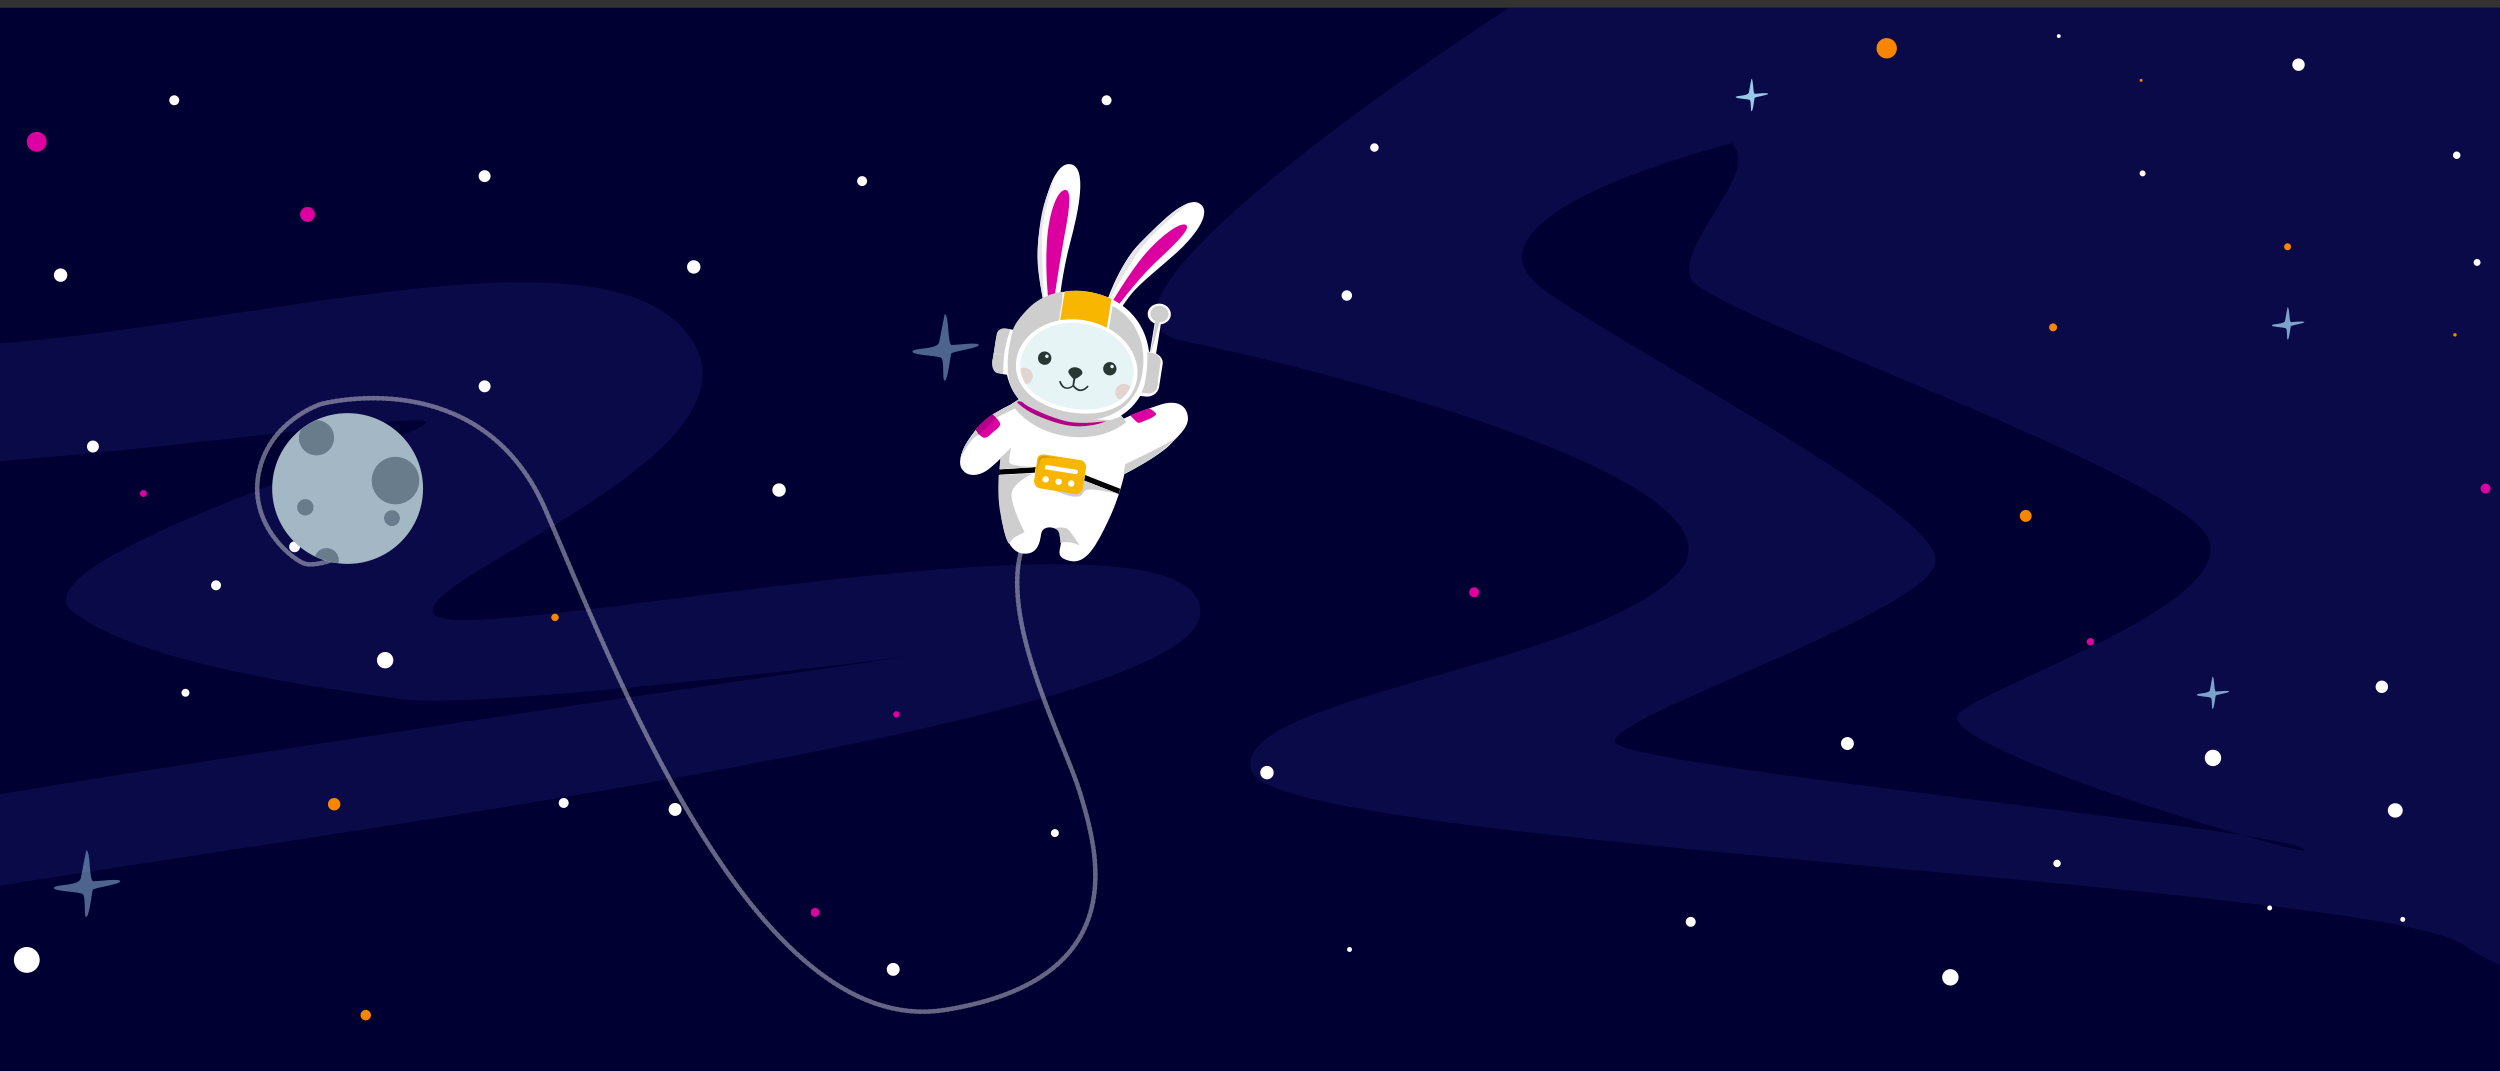 <?xml version="1.0" encoding="UTF-8" standalone="no"?>
<svg
   width="2100"
   height="900"
   viewBox="0 0 2100 900"
   fill="none"
   version="1.1"
   id="svg292"
   sodipodi:docname="space-background2.svg"
   inkscape:version="1.2.2 (b0a8486, 2022-12-01)"
   xmlns:inkscape="http://www.inkscape.org/namespaces/inkscape"
   xmlns:sodipodi="http://sodipodi.sourceforge.net/DTD/sodipodi-0.dtd"
   xmlns="http://www.w3.org/2000/svg"
   xmlns:svg="http://www.w3.org/2000/svg">
  <rect x="0" y="0" width="2100" height="900" fill="#333333" stroke="none"/>
  <sodipodi:namedview
     id="namedview294"
     pagecolor="#ffffff"
     bordercolor="#666666"
     borderopacity="1.0"
     inkscape:showpageshadow="2"
     inkscape:pageopacity="0.0"
     inkscape:pagecheckerboard="0"
     inkscape:deskcolor="#d1d1d1"
     showgrid="false"
     inkscape:zoom="0.30776829"
     inkscape:cx="1726.9486"
     inkscape:cy="705.07589"
     inkscape:window-width="1920"
     inkscape:window-height="1080"
     inkscape:window-x="1080"
     inkscape:window-y="253"
     inkscape:window-maximized="0"
     inkscape:current-layer="svg292" />
  <g
     clip-path="url(#clip0_2_39)"
     id="g282"
     transform="matrix(1.936,0,0,1.936,-376.907,6.498)">
    <path
       d="M 1475,0 H 0 v 463 h 1475 z"
       fill="#000033"
       id="path2" />
    <path
       opacity="0.6"
       d="m 167.785,0 c 0,0 -156.563,122.279 -50.605,143.433 105.958,21.153 319.709,-58.819 372.365,-5.828 52.655,52.991 -120.417,110.516 -106.282,125.841 14.135,15.325 337.944,-56.445 332.117,0 C 709.446,319.891 160.772,377.523 118.367,396.302 75.962,415.081 1.079,446.272 1.079,446.272 V 0 Z"
       fill="#121259"
       id="path4" />
    <path
       opacity="0.6"
       d="m 849.501,0 c 0,0 -204.903,131.669 -141.35,144.62 63.553,12.951 255.508,62.381 213.104,102.313 -42.405,40.041 -195.948,52.884 -183.323,84.722 12.624,31.838 489.008,48.35 526.018,75.224 C 1300.96,433.86 1474.89,463 1474.89,463 V 0 Z"
       fill="#121259"
       id="path6" />
    <path
       d="M 26.436,77.598 C 35.607,72.094 19.422,186.927 93.55,197.611 167.785,208.188 382.076,172.897 379.702,180.02 c -2.374,7.015 -182.568,60.006 -153.111,82.347 29.457,22.34 107.145,32.917 142.537,37.666 35.391,4.748 221.411,-18.779 221.411,-18.779 0,0 -475.733,68.208 -492.242,78.785 -16.509,10.577 -73.049,38.853 -71.862,43.494 1.187,4.749 90.636,-89.362 73.049,-116.451 C 81.897,259.992 -3.021,95.298 26.436,77.598 Z"
       fill="#000033"
       id="path8" />
    <path
       d="m 946.072,58.819 c 0,0 -128.402,31.73 -80.062,64.648 48.339,32.917 170.7,95.298 168.43,116.991 -2.37,21.801 -143.613,67.669 -138.974,78.246 4.64,10.576 279.034,36.479 297.914,45.868 18.88,9.39 -166.06,-44.681 -148.36,-58.819 17.69,-14.139 116.53,-46.192 108.33,-74.253 -8.2,-28.061 -217.852,-98.644 -224.866,-113.861 -7.014,-15.218 30.536,-45.869 17.588,-58.82 z"
       fill="#000033"
       id="path10" />
    <path
       opacity="0.5"
       d="m 604.567,132.964 c 2.05,0 1.079,13.383 3.129,13.383 2.05,0 11.653,-1.403 11.653,0 0,1.403 -11.653,2.698 -11.977,3.777 -0.324,1.079 -1.403,11.009 -2.698,11.656 -1.402,0.648 0,-8.958 -1.726,-9.929 -1.726,-0.971 -12.732,-1.079 -12.409,-2.698 0.324,-1.727 11.006,-0.648 11.654,-4.101 0.647,-3.562 2.374,-12.088 2.374,-12.088 z"
       fill="#98c9ea"
       id="path12" />
    <path
       opacity="0.8"
       d="m 1187.23,129.942 c 0.97,0 0.54,6.476 1.51,6.476 0.97,0 5.72,-0.648 5.72,0 0,0.647 -5.72,1.295 -5.83,1.834 -0.21,0.54 -0.65,5.397 -1.29,5.72 -0.65,0.324 0,-4.317 -0.87,-4.856 -0.86,-0.54 -6.25,-0.54 -6.04,-1.295 0.22,-0.864 5.4,-0.324 5.72,-2.051 0.22,-1.727 1.08,-5.828 1.08,-5.828 z"
       fill="#98c9ea"
       id="path14" />
    <path
       opacity="0.8"
       d="m 1154.64,290.211 c 0.97,0 0.54,6.476 1.51,6.476 0.98,0 5.72,-0.648 5.72,0 0,0.648 -5.72,1.295 -5.82,1.835 -0.22,0.539 -0.65,5.396 -1.3,5.72 -0.65,0.324 0,-4.317 -0.86,-4.857 -0.87,-0.54 -6.26,-0.54 -6.04,-1.295 0.21,-0.863 5.39,-0.324 5.71,-2.051 0.22,-1.618 1.08,-5.828 1.08,-5.828 z"
       fill="#98c9ea"
       id="path16" />
    <path
       d="m 954.596,30.867 c 0.971,0 0.539,6.476 1.51,6.476 0.971,0 5.719,-0.648 5.719,0 0,0.647 -5.719,1.295 -5.827,1.835 -0.215,0.54 -0.647,5.396 -1.294,5.72 -0.648,0.324 0,-4.317 -0.864,-4.857 -0.863,-0.54 -6.258,-0.54 -6.042,-1.295 0.216,-0.755 5.395,-0.324 5.719,-2.051 0.216,-1.619 1.079,-5.828 1.079,-5.828 z"
       fill="#98c9ea"
       id="path18" />
    <path
       opacity="0.5"
       d="m 232.094,365.651 c 2.05,0 1.079,13.383 3.129,13.383 2.05,0 11.653,-1.403 11.653,0 0,1.403 -11.653,2.698 -11.977,3.777 -0.323,1.08 -1.402,11.009 -2.697,11.656 -1.403,0.648 0,-8.957 -1.727,-9.929 -1.726,-1.079 -12.732,-1.079 -12.408,-2.698 0.324,-1.619 11.006,-0.647 11.653,-4.101 0.648,-3.562 2.374,-12.088 2.374,-12.088 z"
       fill="#98c9ea"
       id="path20" />
    <path
       opacity="0.5"
       d="m 128.294,127.028 c 0.971,0 0.539,6.476 1.51,6.476 0.971,0 5.719,-0.648 5.719,0 0,0.647 -5.719,1.295 -5.827,1.834 -0.107,0.54 -0.647,5.397 -1.294,5.721 -0.648,0.323 0,-4.318 -0.864,-4.857 -0.863,-0.54 -6.258,-0.54 -6.042,-1.295 0.216,-0.864 5.395,-0.324 5.719,-2.051 0.323,-1.619 1.079,-5.828 1.079,-5.828 z"
       fill="#98c9ea"
       id="path22" />
    <path
       d="m 147.824,318.812 c 1.37,0 2.481,-1.063 2.481,-2.375 0,-1.311 -1.111,-2.374 -2.481,-2.374 -1.371,0 -2.482,1.063 -2.482,2.374 0,1.312 1.111,2.375 2.482,2.375 z"
       fill="#ffffff"
       id="path24" />
    <path
       d="m 220.98,118.934 c 1.609,0 2.914,-1.305 2.914,-2.914 0,-1.61 -1.305,-2.914 -2.914,-2.914 -1.609,0 -2.913,1.304 -2.913,2.914 0,1.609 1.304,2.914 2.913,2.914 z"
       fill="#ffffff"
       id="path26" />
    <path
       d="m 361.79,286.65 c 1.967,0 3.561,-1.595 3.561,-3.562 0,-1.967 -1.594,-3.561 -3.561,-3.561 -1.966,0 -3.56,1.594 -3.56,3.561 0,1.967 1.594,3.562 3.56,3.562 z"
       fill="#ffffff"
       id="path28" />
    <path
       d="m 404.951,166.853 c 1.43,0 2.589,-1.16 2.589,-2.591 0,-1.43 -1.159,-2.59 -2.589,-2.59 -1.431,0 -2.59,1.16 -2.59,2.59 0,1.431 1.159,2.591 2.59,2.591 z"
       fill="#ffffff"
       id="path30" />
    <path
       d="m 404.951,75.656 c 1.43,0 2.589,-1.16 2.589,-2.59 0,-1.431 -1.159,-2.59 -2.589,-2.59 -1.431,0 -2.59,1.16 -2.59,2.59 0,1.431 1.159,2.59 2.59,2.59 z"
       fill="#ffffff"
       id="path32" />
    <path
       d="m 532.705,212.181 c 1.609,0 2.913,-1.304 2.913,-2.914 0,-1.609 -1.304,-2.914 -2.913,-2.914 -1.609,0 -2.913,1.305 -2.913,2.914 0,1.61 1.304,2.914 2.913,2.914 z"
       fill="#ffffff"
       id="path34" />
    <path
       d="m 495.695,115.372 c 1.609,0 2.913,-1.304 2.913,-2.914 0,-1.609 -1.304,-2.914 -2.913,-2.914 -1.609,0 -2.913,1.305 -2.913,2.914 0,1.61 1.304,2.914 2.913,2.914 z"
       fill="#ffffff"
       id="path36" />
    <path
       d="m 779.042,127.136 c 1.251,0 2.266,-1.015 2.266,-2.266 0,-1.252 -1.015,-2.267 -2.266,-2.267 -1.252,0 -2.266,1.015 -2.266,2.267 0,1.251 1.014,2.266 2.266,2.266 z"
       fill="#ffffff"
       id="path38" />
    <path
       d="m 791.019,62.489 c 1.013,0 1.834,-0.821 1.834,-1.835 0,-1.013 -0.821,-1.835 -1.834,-1.835 -1.013,0 -1.835,0.822 -1.835,1.835 0,1.013 0.822,1.835 1.835,1.835 z"
       fill="#ffffff"
       id="path40" />
    <path
       d="m 674.81,42.307 c 1.192,0 2.158,-0.966 2.158,-2.159 0,-1.192 -0.966,-2.159 -2.158,-2.159 -1.192,0 -2.158,0.966 -2.158,2.159 0,1.192 0.966,2.159 2.158,2.159 z"
       fill="#ffffff"
       id="path42" />
    <path
       d="m 568.744,77.382 c 1.191,0 2.158,-0.966 2.158,-2.159 0,-1.192 -0.967,-2.159 -2.158,-2.159 -1.192,0 -2.158,0.966 -2.158,2.159 0,1.192 0.966,2.159 2.158,2.159 z"
       fill="#ffffff"
       id="path44" />
    <path
       d="m 652.367,359.823 c 0.953,0 1.726,-0.773 1.726,-1.726 0,-0.954 -0.773,-1.727 -1.726,-1.727 -0.954,0 -1.727,0.773 -1.727,1.727 0,0.953 0.773,1.726 1.727,1.726 z"
       fill="#ffffff"
       id="path46" />
    <path
       d="m 582.231,420.046 c 1.55,0 2.806,-1.257 2.806,-2.806 0,-1.55 -1.256,-2.806 -2.806,-2.806 -1.549,0 -2.805,1.256 -2.805,2.806 0,1.549 1.256,2.806 2.805,2.806 z"
       fill="#ffffff"
       id="path48" />
    <path
       d="m 996.245,322.049 c 1.55,0 2.806,-1.256 2.806,-2.806 0,-1.549 -1.256,-2.806 -2.806,-2.806 -1.549,0 -2.805,1.257 -2.805,2.806 0,1.55 1.256,2.806 2.805,2.806 z"
       fill="#ffffff"
       id="path50" />
    <path
       d="m 1040.92,424.255 c 1.96,0 3.56,-1.595 3.56,-3.562 0,-1.967 -1.6,-3.561 -3.56,-3.561 -1.97,0 -3.56,1.594 -3.56,3.561 0,1.967 1.59,3.562 3.56,3.562 z"
       fill="#ffffff"
       id="path52" />
    <path
       d="m 1154.86,329.065 c 1.97,0 3.56,-1.595 3.56,-3.562 0,-1.967 -1.59,-3.562 -3.56,-3.562 -1.97,0 -3.56,1.595 -3.56,3.562 0,1.967 1.59,3.562 3.56,3.562 z"
       fill="#ffffff"
       id="path54" />
    <path
       d="m 288.418,252.761 c 1.192,0 2.158,-0.966 2.158,-2.158 0,-1.192 -0.966,-2.159 -2.158,-2.159 -1.192,0 -2.158,0.967 -2.158,2.159 0,1.192 0.966,2.158 2.158,2.158 z"
       fill="#ffffff"
       id="path56" />
    <path
       d="m 1124.32,73.173 c 0.72,0 1.3,-0.58 1.3,-1.295 0,-0.715 -0.58,-1.295 -1.3,-1.295 -0.71,0 -1.29,0.58 -1.29,1.295 0,0.715 0.58,1.295 1.29,1.295 z"
       fill="#ffffff"
       id="path58" />
    <path
       d="m 1073.61,223.082 c 1.43,0 2.59,-1.16 2.59,-2.59 0,-1.431 -1.16,-2.591 -2.59,-2.591 -1.43,0 -2.59,1.16 -2.59,2.591 0,1.43 1.16,2.59 2.59,2.59 z"
       fill="#f88600"
       id="path60" />
    <path
       d="m 487.602,350.65 c 1.55,0 2.806,-1.257 2.806,-2.806 0,-1.55 -1.256,-2.806 -2.806,-2.806 -1.549,0 -2.805,1.256 -2.805,2.806 0,1.549 1.256,2.806 2.805,2.806 z"
       fill="#ffffff"
       id="path62" />
    <path
       d="m 928.268,398.784 c 1.192,0 2.158,-0.966 2.158,-2.158 0,-1.192 -0.966,-2.159 -2.158,-2.159 -1.192,0 -2.158,0.967 -2.158,2.159 0,1.192 0.966,2.158 2.158,2.158 z"
       fill="#ffffff"
       id="path64" />
    <path
       d="m 744.406,334.785 c 1.609,0 2.913,-1.305 2.913,-2.914 0,-1.61 -1.304,-2.914 -2.913,-2.914 -1.609,0 -2.914,1.304 -2.914,2.914 0,1.609 1.305,2.914 2.914,2.914 z"
       fill="#ffffff"
       id="path66" />
    <path
       d="m 439.263,347.196 c 1.192,0 2.158,-0.966 2.158,-2.158 0,-1.193 -0.966,-2.159 -2.158,-2.159 -1.192,0 -2.158,0.966 -2.158,2.159 0,1.192 0.966,2.158 2.158,2.158 z"
       fill="#ffffff"
       id="path68" />
    <path
       d="m 235.007,192.971 c 1.431,0 2.59,-1.16 2.59,-2.591 0,-1.43 -1.159,-2.59 -2.59,-2.59 -1.43,0 -2.589,1.16 -2.589,2.59 0,1.431 1.159,2.591 2.589,2.591 z"
       fill="#ffffff"
       id="path70" />
    <path
       d="m 322.515,236.249 c 1.311,0 2.373,-1.063 2.373,-2.375 0,-1.311 -1.062,-2.374 -2.373,-2.374 -1.311,0 -2.374,1.063 -2.374,2.374 0,1.312 1.063,2.375 2.374,2.375 z"
       fill="#ffffff"
       id="path72" />
    <path
       d="m 275.146,298.953 c 0.954,0 1.727,-0.773 1.727,-1.726 0,-0.954 -0.773,-1.727 -1.727,-1.727 -0.953,0 -1.726,0.773 -1.726,1.727 0,0.953 0.773,1.726 1.726,1.726 z"
       fill="#ffffff"
       id="path74" />
    <path
       d="m 33.881,226.212 c 0.834,0 1.511,-0.677 1.511,-1.511 0,-0.835 -0.676,-1.511 -1.511,-1.511 -0.834,0 -1.511,0.676 -1.511,1.511 0,0.834 0.676,1.511 1.511,1.511 z"
       fill="#ffffff"
       id="path76" />
    <path
       d="m 157.319,30.759 c 1.192,0 2.158,-0.966 2.158,-2.159 0,-1.192 -0.966,-2.159 -2.158,-2.159 -1.192,0 -2.158,0.966 -2.158,2.159 0,1.192 0.966,2.159 2.158,2.159 z"
       fill="#ffffff"
       id="path78" />
    <path
       d="m 270.291,42.307 c 1.192,0 2.158,-0.966 2.158,-2.159 0,-1.192 -0.966,-2.159 -2.158,-2.159 -1.192,0 -2.158,0.966 -2.158,2.159 0,1.192 0.966,2.159 2.158,2.159 z"
       fill="#ffffff"
       id="path80" />
    <path
       d="m 67.869,75.224 c 0.596,0 1.079,-0.483 1.079,-1.079 0,-0.596 -0.483,-1.079 -1.079,-1.079 -0.596,0 -1.079,0.483 -1.079,1.079 0,0.596 0.483,1.079 1.079,1.079 z"
       fill="#ffffff"
       id="path82" />
    <path
       d="m 780.229,409.685 c 0.595,0 1.079,-0.483 1.079,-1.079 0,-0.596 -0.484,-1.08 -1.079,-1.08 -0.596,0 -1.079,0.484 -1.079,1.08 0,0.596 0.483,1.079 1.079,1.079 z"
       fill="#ffffff"
       id="path84" />
    <path
       d="m 1260.6,65.619 c 0.9,0 1.62,-0.725 1.62,-1.619 0,-0.894 -0.72,-1.619 -1.62,-1.619 -0.89,0 -1.62,0.725 -1.62,1.619 0,0.894 0.73,1.619 1.62,1.619 z"
       fill="#ffffff"
       id="path86" />
    <path
       d="m 1384.47,92.06 c 3.1,0 5.61,-2.513 5.61,-5.612 0,-3.099 -2.51,-5.612 -5.61,-5.612 -3.1,0 -5.61,2.513 -5.61,5.612 0,3.099 2.51,5.612 5.61,5.612 z"
       fill="#ffffff"
       id="path88" />
    <path
       d="m 206.306,418.751 c 3.099,0 5.611,-2.513 5.611,-5.613 0,-3.099 -2.512,-5.612 -5.611,-5.612 -3.099,0 -5.611,2.513 -5.611,5.612 0,3.1 2.512,5.613 5.611,5.613 z"
       fill="#ffffff"
       id="path90" />
    <path
       d="m 1343.79,266.36 c 0.96,0 1.73,-0.773 1.73,-1.727 0,-0.954 -0.77,-1.727 -1.73,-1.727 -0.95,0 -1.72,0.773 -1.72,1.727 0,0.954 0.77,1.727 1.72,1.727 z"
       fill="#ffffff"
       id="path92" />
    <path
       d="m 1342.93,342.879 c 0.48,0 0.86,-0.387 0.86,-0.863 0,-0.477 -0.38,-0.864 -0.86,-0.864 -0.48,0 -0.86,0.387 -0.86,0.864 0,0.476 0.38,0.863 0.86,0.863 z"
       fill="#ffffff"
       id="path94" />
    <path
       d="m 1228.12,297.335 c 1.49,0 2.7,-1.208 2.7,-2.699 0,-1.49 -1.21,-2.698 -2.7,-2.698 -1.49,0 -2.69,1.208 -2.69,2.698 0,1.491 1.2,2.699 2.69,2.699 z"
       fill="#ffffff"
       id="path96" />
    <path
       d="m 1237.19,396.626 c 0.59,0 1.08,-0.483 1.08,-1.079 0,-0.596 -0.49,-1.08 -1.08,-1.08 -0.6,0 -1.08,0.484 -1.08,1.08 0,0.596 0.48,1.079 1.08,1.079 z"
       fill="#ffffff"
       id="path98" />
    <path
       d="m 1087.21,372.882 c 0.89,0 1.61,-0.725 1.61,-1.619 0,-0.894 -0.72,-1.618 -1.61,-1.618 -0.9,0 -1.62,0.724 -1.62,1.618 0,0.894 0.72,1.619 1.62,1.619 z"
       fill="#ffffff"
       id="path100" />
    <path
       d="m 1179.46,391.661 c 0.6,0 1.08,-0.483 1.08,-1.079 0,-0.596 -0.48,-1.079 -1.08,-1.079 -0.6,0 -1.08,0.483 -1.08,1.079 0,0.596 0.48,1.079 1.08,1.079 z"
       fill="#ffffff"
       id="path102" />
    <path
       d="m 1233.95,351.405 c 1.79,0 3.24,-1.401 3.24,-3.13 0,-1.728 -1.45,-3.13 -3.24,-3.13 -1.79,0 -3.24,1.402 -3.24,3.13 0,1.729 1.45,3.13 3.24,3.13 z"
       fill="#ffffff"
       id="path104" />
    <path
       d="m 1284.56,390.582 c 1.43,0 2.59,-1.16 2.59,-2.59 0,-1.431 -1.16,-2.59 -2.59,-2.59 -1.43,0 -2.59,1.159 -2.59,2.59 0,1.43 1.16,2.59 2.59,2.59 z"
       fill="#ffffff"
       id="path106" />
    <path
       d="m 1348.76,420.693 c 1.72,0 3.13,-1.401 3.13,-3.13 0,-1.728 -1.41,-3.129 -3.13,-3.129 -1.73,0 -3.13,1.401 -3.13,3.129 0,1.729 1.4,3.13 3.13,3.13 z"
       fill="#ffffff"
       id="path108" />
    <path
       d="m 1420.29,341.152 c 1.79,0 3.24,-1.449 3.24,-3.238 0,-1.788 -1.45,-3.237 -3.24,-3.237 -1.78,0 -3.23,1.449 -3.23,3.237 0,1.789 1.45,3.238 3.23,3.238 z"
       fill="#ffffff"
       id="path110" />
    <path
       d="m 1433.03,49.43 c 1.96,0 3.56,-1.595 3.56,-3.562 0,-1.967 -1.6,-3.562 -3.56,-3.562 -1.97,0 -3.56,1.595 -3.56,3.562 0,1.967 1.59,3.562 3.56,3.562 z"
       fill="#ffffff"
       id="path112" />
    <path
       d="m 1383.18,24.607 c 0.71,0 1.29,-0.58 1.29,-1.295 0,-0.715 -0.58,-1.295 -1.29,-1.295 -0.72,0 -1.3,0.58 -1.3,1.295 0,0.715 0.58,1.295 1.3,1.295 z"
       fill="#ffffff"
       id="path114" />
    <path
       d="m 1269.45,112.027 c 0.83,0 1.51,-0.677 1.51,-1.511 0,-0.835 -0.68,-1.511 -1.51,-1.511 -0.83,0 -1.51,0.676 -1.51,1.511 0,0.834 0.68,1.511 1.51,1.511 z"
       fill="#ffffff"
       id="path116" />
    <path
       d="m 1191.98,27.413 c 1.49,0 2.69,-1.208 2.69,-2.698 0,-1.49 -1.2,-2.698 -2.69,-2.698 -1.49,0 -2.7,1.208 -2.7,2.698 0,1.49 1.21,2.698 2.7,2.698 z"
       fill="#ffffff"
       id="path118" />
    <path
       d="m 1087.96,13.167 c 0.48,0 0.86,-0.387 0.86,-0.863 0,-0.477 -0.38,-0.863 -0.86,-0.863 -0.48,0 -0.86,0.387 -0.86,0.863 0,0.477 0.38,0.863 0.86,0.863 z"
       fill="#ffffff"
       id="path120" />
    <path
       d="m 1439.28,237.112 c 1.55,0 2.81,-1.256 2.81,-2.806 0,-1.55 -1.26,-2.806 -2.81,-2.806 -1.54,0 -2.8,1.256 -2.8,2.806 0,1.55 1.26,2.806 2.8,2.806 z"
       fill="#ffffff"
       id="path122" />
    <path
       d="m 1407.89,223.082 c 0.71,0 1.29,-0.58 1.29,-1.295 0,-0.716 -0.58,-1.295 -1.29,-1.295 -0.72,0 -1.3,0.579 -1.3,1.295 0,0.715 0.58,1.295 1.3,1.295 z"
       fill="#dd00a1"
       id="path124" />
    <path
       d="m 583.634,308.019 c 0.775,0 1.403,-0.628 1.403,-1.403 0,-0.775 -0.628,-1.403 -1.403,-1.403 -0.775,0 -1.403,0.628 -1.403,1.403 0,0.775 0.628,1.403 1.403,1.403 z"
       fill="#dd00a1"
       id="path126" />
    <path
       d="m 548.35,394.467 c 1.073,0 1.943,-0.869 1.943,-1.942 0,-1.073 -0.87,-1.943 -1.943,-1.943 -1.072,0 -1.942,0.87 -1.942,1.943 0,1.073 0.87,1.942 1.942,1.942 z"
       fill="#dd00a1"
       id="path128" />
    <path
       d="m 328.125,92.924 c 1.788,0 3.237,-1.45 3.237,-3.238 0,-1.788 -1.449,-3.238 -3.237,-3.238 -1.787,0 -3.237,1.45 -3.237,3.238 0,1.788 1.45,3.238 3.237,3.238 z"
       fill="#dd00a1"
       id="path130" />
    <path
       d="m 256.911,212.289 c 0.834,0 1.511,-0.676 1.511,-1.511 0,-0.834 -0.677,-1.511 -1.511,-1.511 -0.834,0 -1.51,0.677 -1.51,1.511 0,0.835 0.676,1.511 1.51,1.511 z"
       fill="#dd00a1"
       id="path132" />
    <path
       d="m 179.331,138.468 c 1.191,0 2.158,-0.966 2.158,-2.158 0,-1.192 -0.967,-2.159 -2.158,-2.159 -1.192,0 -2.158,0.967 -2.158,2.159 0,1.192 0.966,2.158 2.158,2.158 z"
       fill="#dd00a1"
       id="path134" />
    <path
       d="m 210.622,62.489 c 2.383,0 4.316,-1.933 4.316,-4.317 0,-2.384 -1.933,-4.317 -4.316,-4.317 -2.384,0 -4.316,1.933 -4.316,4.317 0,2.384 1.932,4.317 4.316,4.317 z"
       fill="#dd00a1"
       id="path136" />
    <path
       d="m 62.151,289.672 c 0.834,0 1.511,-0.677 1.511,-1.511 0,-0.835 -0.676,-1.511 -1.511,-1.511 -0.834,0 -1.511,0.676 -1.511,1.511 0,0.834 0.676,1.511 1.511,1.511 z"
       fill="#dd00a1"
       id="path138" />
    <path
       d="m 122.791,79.973 c 0.715,0 1.295,-0.58 1.295,-1.295 0,-0.715 -0.58,-1.295 -1.295,-1.295 -0.715,0 -1.295,0.58 -1.295,1.295 0,0.715 0.58,1.295 1.295,1.295 z"
       fill="#dd00a1"
       id="path140" />
    <path
       d="m 190.444,345.038 c 0.835,0 1.511,-0.677 1.511,-1.511 0,-0.835 -0.676,-1.511 -1.511,-1.511 -0.834,0 -1.51,0.676 -1.51,1.511 0,0.834 0.676,1.511 1.51,1.511 z"
       fill="#dd00a1"
       id="path142" />
    <path
       d="m 128.402,380.113 c 2.443,0 4.424,-1.981 4.424,-4.425 0,-2.443 -1.981,-4.425 -4.424,-4.425 -2.444,0 -4.424,1.982 -4.424,4.425 0,2.444 1.98,4.425 4.424,4.425 z"
       fill="#dd00a1"
       id="path144" />
    <path
       d="m 1101.66,276.721 c 0.9,0 1.62,-0.725 1.62,-1.619 0,-0.894 -0.72,-1.619 -1.62,-1.619 -0.89,0 -1.61,0.725 -1.61,1.619 0,0.894 0.72,1.619 1.61,1.619 z"
       fill="#dd00a1"
       id="path146" />
    <path
       d="m 1273.12,210.778 c 1.19,0 2.16,-0.966 2.16,-2.158 0,-1.192 -0.97,-2.159 -2.16,-2.159 -1.19,0 -2.16,0.967 -2.16,2.159 0,1.192 0.97,2.158 2.16,2.158 z"
       fill="#dd00a1"
       id="path148" />
    <path
       d="m 834.287,255.783 c 1.192,0 2.158,-0.966 2.158,-2.158 0,-1.192 -0.966,-2.159 -2.158,-2.159 -1.192,0 -2.158,0.967 -2.158,2.159 0,1.192 0.966,2.158 2.158,2.158 z"
       fill="#dd00a1"
       id="path150" />
    <path
       d="m 1187.23,105.227 c 0.83,0 1.51,-0.676 1.51,-1.511 0,-0.834 -0.68,-1.511 -1.51,-1.511 -0.83,0 -1.51,0.677 -1.51,1.511 0,0.835 0.68,1.511 1.51,1.511 z"
       fill="#f88600"
       id="path152" />
    <path
       d="m 435.486,266.144 c 0.894,0 1.619,-0.725 1.619,-1.619 0,-0.894 -0.725,-1.619 -1.619,-1.619 -0.893,0 -1.618,0.725 -1.618,1.619 0,0.894 0.725,1.619 1.618,1.619 z"
       fill="#f88600"
       id="path154" />
    <path
       d="m 339.671,348.275 c 1.49,0 2.697,-1.208 2.697,-2.698 0,-1.49 -1.207,-2.698 -2.697,-2.698 -1.49,0 -2.698,1.208 -2.698,2.698 0,1.49 1.208,2.698 2.698,2.698 z"
       fill="#f88600"
       id="path156" />
    <path
       d="m 353.374,439.364 c 1.252,0 2.266,-1.014 2.266,-2.266 0,-1.252 -1.014,-2.267 -2.266,-2.267 -1.251,0 -2.266,1.015 -2.266,2.267 0,1.252 1.015,2.266 2.266,2.266 z"
       fill="#f88600"
       id="path158" />
    <path
       d="m 1123.68,32.162 c 0.35,0 0.64,-0.29 0.64,-0.648 0,-0.358 -0.29,-0.647 -0.64,-0.647 -0.36,0 -0.65,0.29 -0.65,0.647 0,0.358 0.29,0.648 0.65,0.648 z"
       fill="#f88600"
       id="path160" />
    <path
       d="m 1259.85,142.677 c 0.41,0 0.75,-0.338 0.75,-0.755 0,-0.417 -0.34,-0.756 -0.75,-0.756 -0.42,0 -0.76,0.339 -0.76,0.756 0,0.417 0.34,0.755 0.76,0.755 z"
       fill="#f88600"
       id="path162" />
    <path
       d="m 1294.37,259.237 c 0.96,0 1.73,-0.773 1.73,-1.727 0,-0.954 -0.77,-1.727 -1.73,-1.727 -0.95,0 -1.72,0.773 -1.72,1.727 0,0.954 0.77,1.727 1.72,1.727 z"
       fill="#f88600"
       id="path164" />
    <path
       d="m 1085.48,140.411 c 0.95,0 1.73,-0.773 1.73,-1.727 0,-0.954 -0.78,-1.727 -1.73,-1.727 -0.95,0 -1.73,0.773 -1.73,1.727 0,0.954 0.78,1.727 1.73,1.727 z"
       fill="#f88600"
       id="path166" />
    <path
       d="m 1361.49,297.335 c 1.49,0 2.7,-1.208 2.7,-2.699 0,-1.49 -1.21,-2.698 -2.7,-2.698 -1.49,0 -2.7,1.208 -2.7,2.698 0,1.491 1.21,2.699 2.7,2.699 z"
       fill="#f88600"
       id="path168" />
    <path
       d="m 1412.85,385.402 c 3.46,0 6.26,-2.803 6.26,-6.26 0,-3.457 -2.8,-6.26 -6.26,-6.26 -3.46,0 -6.26,2.803 -6.26,6.26 0,3.457 2.8,6.26 6.26,6.26 z"
       fill="#f88600"
       id="path170" />
    <path
       d="m 1317.36,147.318 c 1.49,0 2.69,-1.208 2.69,-2.698 0,-1.49 -1.2,-2.698 -2.69,-2.698 -1.49,0 -2.7,1.208 -2.7,2.698 0,1.49 1.21,2.698 2.7,2.698 z"
       fill="#f88600"
       id="path172" />
    <path
       d="m 1013.29,22.017 c 2.45,0 4.43,-1.981 4.43,-4.425 0,-2.444 -1.98,-4.425 -4.43,-4.425 -2.44,0 -4.42,1.981 -4.42,4.425 0,2.444 1.98,4.425 4.42,4.425 z"
       fill="#f88600"
       id="path174" />
    <g
       clip-path="url(#clip1_2_39)"
       id="g280">
      <g
         opacity="0.4"
         id="g182">
        <path
           d="m 640.246,229.088 c -0.128,0.127 -0.128,0.381 -0.255,0.509"
           stroke="#fefefc"
           stroke-width="2"
           stroke-linecap="round"
           stroke-linejoin="round"
           id="path176" />
        <path
           d="m 637.443,236.849 c -7.897,31.938 19.488,82.453 25.984,104.211 7.006,23.667 24.838,80.289 -58.718,93.777 -83.684,13.487 -145.46,-153.453 -173.61,-217.583 -28.149,-64.002 -97.185,-45.298 -97.185,-45.298 0,0 -22.418,7.126 -27.003,30.029 -4.458,22.904 15.412,38.045 20.252,39.318 4.84,1.272 19.997,-2.8 24.073,-11.325 2.42,-5.089 0.892,-10.561 -0.764,-14.251"
           stroke="#fefefc"
           stroke-width="2"
           stroke-linecap="round"
           stroke-linejoin="round"
           stroke-dasharray="1, 1"
           id="path178" />
        <path
           d="m 348.689,212.419 c -0.255,-0.382 -0.382,-0.509 -0.382,-0.509"
           stroke="#fefefc"
           stroke-width="2"
           stroke-linecap="round"
           stroke-linejoin="round"
           id="path180" />
      </g>
      <path
         d="m 345.505,241.303 c 18.079,0 32.734,-14.641 32.734,-32.701 0,-18.061 -14.655,-32.701 -32.734,-32.701 -18.079,0 -32.735,14.64 -32.735,32.701 0,18.06 14.656,32.701 32.735,32.701 z"
         fill="#a3b7c5"
         id="path184" />
      <path
         d="m 366.266,215.473 c 5.698,0 10.318,-4.615 10.318,-10.307 0,-5.692 -4.62,-10.306 -10.318,-10.306 -5.698,0 -10.317,4.614 -10.317,10.306 0,5.692 4.619,10.307 10.317,10.307 z"
         fill="#697c8c"
         id="path186" />
      <path
         d="m 364.738,224.889 c 1.899,0 3.439,-1.539 3.439,-3.436 0,-1.897 -1.54,-3.435 -3.439,-3.435 -1.899,0 -3.439,1.538 -3.439,3.435 0,1.897 1.54,3.436 3.439,3.436 z"
         fill="#697c8c"
         id="path188" />
      <path
         d="m 327.163,220.308 c 1.97,0 3.566,-1.595 3.566,-3.563 0,-1.967 -1.596,-3.563 -3.566,-3.563 -1.97,0 -3.567,1.596 -3.567,3.563 0,1.968 1.597,3.563 3.567,3.563 z"
         fill="#697c8c"
         id="path190" />
      <path
         d="m 324.361,186.589 c 0,4.199 3.439,7.634 7.642,7.634 4.203,0 7.642,-3.435 7.642,-7.634 0,-4.199 -3.439,-7.635 -7.642,-7.635 h -0.127 c -2.293,1.146 -4.586,2.418 -6.624,4.072 -0.509,1.018 -0.891,2.163 -0.891,3.563 z"
         fill="#697c8c"
         id="path192" />
      <path
         d="m 336.334,234.432 c -2.293,0 -4.331,1.527 -4.968,3.562 3.185,1.527 6.496,2.545 10.19,3.054 0.127,-0.381 0.127,-0.89 0.127,-1.272 0,-3.054 -2.42,-5.344 -5.349,-5.344 z"
         fill="#697c8c"
         id="path194" />
      <path
         d="m 649.671,173.483 c 1.911,-0.891 -2.675,-1.145 -2.929,-2.036 0,0 -2.166,-0.509 -5.223,-1.781 -3.057,-1.4 -9.935,-7.762 -9.935,-12.852 0,-5.089 2.293,-14.378 6.751,-19.467 4.331,-4.963 9.68,-7.508 9.68,-7.508 0,0 -4.203,-17.05 -2.802,-29.265 1.401,-12.215 5.859,-33.592 13.756,-32.701 7.897,0.891 3.567,20.868 0.128,33.719 -3.439,12.851 -4.84,26.211 -4.84,26.211 0,0 5.094,-0.89 10.699,0 5.604,0.891 9.043,2.291 9.043,2.291 0,0 5.477,-18.196 15.667,-28.375 10.19,-10.179 20.762,-20.74 25.984,-16.414 5.223,4.326 -4.076,15.142 -10.062,20.613 -5.987,5.471 -16.177,13.488 -19.87,18.068 -3.694,4.581 -6.624,9.543 -6.624,9.543 0,0 7.515,5.217 10.19,13.87 2.548,8.652 1.401,18.704 -1.401,22.649 -2.802,3.944 -8.789,6.107 -11.846,5.725 -2.547,-0.254 -13.501,0.637 -13.501,0.637 z"
         fill="#ffffff"
         id="path196" />
      <path
         d="m 675.528,130.476 c 0,0 8.916,-15.397 16.049,-23.667 7.133,-8.271 15.667,-14.251 17.832,-12.47 2.165,1.781 -6.241,9.416 -14.011,16.796 -7.77,7.38 -17.832,20.995 -17.832,20.995 z"
         fill="#dd00a1"
         id="path198" />
      <path
         d="m 649.799,129.203 2.037,-1.145 c 0,0 2.421,-16.414 4.204,-26.339 1.783,-9.925 4.33,-22.267 1.019,-22.649 -3.312,-0.382 -7.26,8.78 -8.152,22.649 -0.892,13.869 0.892,27.484 0.892,27.484 z"
         fill="#dd00a1"
         id="path200" />
      <path
         d="m 639.099,163.558 c 2.04,0 3.694,-1.652 3.694,-3.69 0,-2.038 -1.654,-3.69 -3.694,-3.69 -2.04,0 -3.694,1.652 -3.694,3.69 0,2.038 1.654,3.69 3.694,3.69 z"
         fill="#f9d8d2"
         id="path202" />
      <path
         d="m 682.279,170.557 c 2.04,0 3.693,-1.653 3.693,-3.69 0,-2.038 -1.653,-3.69 -3.693,-3.69 -2.04,0 -3.694,1.652 -3.694,3.69 0,2.037 1.654,3.69 3.694,3.69 z"
         fill="#f9d8d2"
         id="path204" />
      <path
         d="m 666.867,164.067 c -0.128,-0.127 -0.383,-0.127 -0.51,0 0,0 -1.401,1.654 -2.93,1.527 -1.401,-0.127 -2.42,-1.399 -2.674,-1.781 l 0.509,-2.8 c 1.146,-0.381 3.057,-1.781 3.057,-2.417 0.127,-0.764 -0.637,-2.163 -2.547,-2.545 -1.911,-0.382 -3.44,0.763 -3.567,1.781 -0.127,0.891 1.656,2.672 2.165,3.181 l -0.382,2.8 c -0.254,0.254 -1.401,1.145 -2.674,0.89 -1.529,-0.254 -2.293,-2.417 -2.293,-2.544 -0.128,-0.128 -0.255,-0.255 -0.51,-0.255 -0.127,0.127 -0.254,0.255 -0.254,0.509 0,0.127 0.891,2.672 2.929,2.927 1.401,0.254 2.548,-0.509 3.057,-0.891 0.382,0.509 1.401,1.654 2.802,1.909 0.128,0 0.128,0 0.255,0 2.038,0.127 3.567,-1.782 3.567,-1.782 0.127,-0.254 0.127,-0.382 0,-0.509 z"
         fill="#10110e"
         id="path206" />
      <path
         d="m 647.888,129.967 c 0,0 -3.057,-13.997 -3.057,-21.123 0,-7.125 1.019,-18.704 3.694,-26.211 2.675,-7.507 3.948,-10.052 3.948,-10.052 0,0 -5.349,17.432 -5.731,25.448 -0.383,8.016 1.146,31.938 1.146,31.938 z"
         fill="#e5e5e5"
         id="path208" />
      <path
         d="m 674.127,130.094 c 0,0 6.878,-19.341 13.756,-26.339 6.751,-6.998 15.03,-15.396 18.979,-17.178 3.821,-1.909 3.821,-1.909 3.821,-1.909 0,0 -16.177,12.215 -23.437,23.285 -7.387,11.197 -13.119,22.14 -13.119,22.14 z"
         fill="#e5e5e5"
         id="path210" />
      <path
         d="m 648.397,149.18 c -1.528,-0.254 -3.057,0.763 -3.311,2.418 -0.255,1.526 0.764,3.053 2.42,3.308 1.528,0.254 3.057,-0.764 3.311,-2.418 0.255,-1.527 -0.764,-3.054 -2.42,-3.308 z m 0.382,2.799 c -0.382,-0.127 -0.764,-0.509 -0.636,-0.89 0.127,-0.382 0.509,-0.764 0.891,-0.637 0.382,0.128 0.764,0.509 0.637,0.891 0,0.382 -0.382,0.636 -0.892,0.636 z"
         fill="#10110e"
         id="path212" />
      <path
         d="m 676.674,153.761 c -1.528,-0.255 -3.057,0.763 -3.311,2.417 -0.255,1.527 0.764,3.054 2.42,3.309 1.528,0.254 3.057,-0.764 3.311,-2.418 0.128,-1.654 -0.891,-3.054 -2.42,-3.308 z m 0.382,2.672 c -0.382,-0.127 -0.764,-0.509 -0.637,-0.891 0.128,-0.382 0.51,-0.763 0.892,-0.636 0.382,0.127 0.764,0.509 0.637,0.891 -0.127,0.509 -0.51,0.763 -0.892,0.636 z"
         fill="#10110e"
         id="path214" />
      <path
         opacity="0.2"
         d="m 688.909,159.774 c 1.703,-10.545 -8.795,-21.008 -23.448,-23.37 -14.653,-2.362 -27.912,4.271 -29.615,14.816 -1.704,10.545 8.794,21.008 23.447,23.37 14.653,2.362 27.913,-4.271 29.616,-14.816 z"
         fill="#8accce"
         id="path216" />
      <path
         d="m 696.29,150.071 2.038,-12.724 c 2.165,-0.255 3.948,-1.655 4.33,-3.69 0.382,-2.418 -1.528,-4.836 -4.203,-5.217 -2.675,-0.382 -5.35,1.272 -5.732,3.69 -0.382,2.036 0.892,3.944 2.93,4.835 l -2.038,12.342 h -0.382 c -1.656,-13.615 -11.464,-23.539 -25.984,-25.957 -14.521,-2.29 -27.003,3.944 -32.863,16.414 l -1.273,-0.254 c -2.93,-0.509 -5.732,1.272 -6.242,3.944 l -1.528,9.798 c -0.382,2.672 1.656,5.217 4.585,5.726 l 1.656,0.254 c 0.892,3.945 2.548,7.507 5.222,10.688 l -1.401,0.891 -1.401,0.891 c -0.764,0.509 -1.019,1.399 -0.509,2.036 4.458,7.507 12.864,12.851 23.054,14.505 10.19,1.654 19.87,-0.763 26.494,-6.616 0.637,-0.509 0.764,-1.527 0.127,-2.164 l -2.038,-2.544 c 3.439,-2.163 6.242,-5.09 8.279,-8.526 l 1.911,0.255 c 2.93,0.509 5.732,-1.272 6.241,-3.945 l 1.529,-9.797 c 0.509,-1.909 -0.764,-3.945 -2.802,-4.835 z m -31.207,-12.979 c 13.502,2.163 22.927,12.724 21.272,23.667 -1.911,11.706 -15.03,15.014 -27.131,13.106 -12.1,-1.909 -23.564,-9.162 -21.653,-20.995 1.656,-10.816 14.011,-17.941 27.512,-15.778 z"
         fill="#ffffff"
         id="path218" />
      <path
         d="m 696.799,163.94 -5.477,-0.891 c 0.127,-0.89 0.382,-1.654 0.51,-2.672 0.636,-3.817 0.764,-7.38 0.636,-10.943 l 2.293,0.382 c 2.293,0.382 3.821,2.291 3.439,4.326 z"
         fill="#cecece"
         id="path220" />
      <path
         d="m 692.468,167.376 -2.547,-0.382 c 0.764,-1.654 1.401,-3.563 2.038,-5.344 l 5.222,0.89 -0.382,2.163 c -0.382,1.782 -2.293,2.927 -4.331,2.673 z"
         fill="#cecece"
         id="path222" />
      <path
         d="m 631.075,139.128 2.038,0.382 c -1.019,2.799 -1.911,5.853 -2.42,8.907 -0.128,0.763 -0.255,1.399 -0.255,2.29 l -4.586,-0.764 1.274,-8.27 c 0.255,-1.782 2.038,-2.8 3.949,-2.545 z"
         fill="#cecece"
         id="path224" />
      <path
         d="m 665.083,135.565 c -3.566,-0.509 -7.133,-0.509 -10.444,0 l 2.038,-12.469 c 3.311,-0.509 6.75,-0.509 10.317,0.127 3.694,0.636 6.878,1.654 9.935,3.181 l -2.038,12.469 c -2.93,-1.526 -6.241,-2.672 -9.808,-3.308 z"
         fill="#f8b600"
         id="path226" />
      <path
         d="m 655.785,125.768 -1.656,9.924 c -9.553,1.909 -17.068,8.271 -18.469,16.924 -1.783,11.07 7.515,20.358 23.182,22.903 15.667,2.545 27.385,-3.181 29.168,-14.378 1.402,-8.653 -3.693,-17.051 -12.227,-21.886 l 1.655,-9.925 c 9.936,5.472 15.03,16.287 12.865,29.266 -2.42,14.633 -15.157,22.649 -31.97,19.85 -16.814,-2.673 -26.367,-14.379 -24.074,-29.011 2.165,-12.852 10.317,-21.504 21.526,-23.667 z"
         fill="#cecece"
         id="path228" />
      <path
         d="m 625.852,149.943 4.458,0.764 c -0.254,2.799 -0.382,5.599 -0.382,8.271 l -2.292,-0.382 c -1.784,-0.255 -2.803,-2.672 -2.42,-5.344 z"
         fill="#cecece"
         id="path230" />
      <path
         d="m 701.668,133.514 c 0.314,-1.943 -1.177,-3.799 -3.33,-4.146 -2.153,-0.347 -4.152,0.946 -4.466,2.889 -0.314,1.942 1.177,3.798 3.33,4.145 2.153,0.347 4.152,-0.946 4.466,-2.888 z"
         fill="#cecece"
         id="path232" />
      <path
         d="m 634.514,171.574 c 0,0 -7.897,3.436 -12.228,7.38 -4.331,3.818 -8.916,9.671 -10.445,14.76 -1.528,5.217 0.255,6.617 1.402,7.762 1.146,1.145 5.604,2.8 11.208,-1.908 5.477,-4.708 4.458,-4.327 4.458,-4.327 0,0 -1.401,12.343 -0.382,20.613 1.019,8.271 2.548,20.359 10.19,20.995 7.515,0.637 7.26,-7.507 7.897,-9.288 0.637,-1.782 2.675,-2.291 4.204,-2.036 1.528,0.254 4.33,0.891 4.33,5.217 0,4.453 -3.311,7.634 3.821,9.288 7.133,1.654 11.719,-7.38 16.559,-17.432 4.84,-10.052 7.005,-20.231 7.005,-20.231 0,0 14.648,-7.507 19.743,-12.724 5.095,-5.217 9.044,-8.653 7.515,-13.615 -1.528,-4.962 -6.623,-5.344 -11.209,-3.945 -4.585,1.4 -13.883,5.09 -13.883,5.09 l -2.548,1.145 0.255,2.927 c 0,0 -12.61,8.907 -23.819,6.616 -11.209,-2.29 -21.144,-10.942 -21.144,-10.942 z"
         fill="#ffffff"
         id="path234" />
      <path
         d="m 625.343,176.41 c 0,0 -2.548,1.654 -3.821,2.926 -0.764,0.764 -3.567,3.563 -3.567,3.563 0,0 2.166,3.69 3.822,3.69 1.655,0 2.929,-1.781 4.33,-2.927 1.401,-1.145 2.166,-1.526 2.548,-2.926 0.254,-1.145 -3.312,-4.326 -3.312,-4.326 z"
         fill="#dd00a1"
         id="path236" />
      <path
         d="m 684.953,176.791 8.28,-3.053 c 0,0 3.311,1.908 3.057,2.672 -0.255,0.89 -3.694,2.417 -4.586,2.672 -0.891,0.254 -2.292,1.145 -3.184,1.018 -0.764,-0.255 -3.567,-3.309 -3.567,-3.309 z"
         fill="#dd00a1"
         id="path238" />
      <path
         d="m 665.465,202.749 -0.382,2.417 15.03,5.853 0.637,-2.29 z"
         fill="#000000"
         id="path240" />
      <path
         d="m 644.067,199.313 -0.382,2.418 -15.54,0.89 0.128,-2.29 z"
         fill="#000000"
         id="path242" />
      <path
         d="m 665.083,205.166 -2.802,4.072 -11.463,-0.763 c 0,0 5.859,3.435 10.062,3.69 4.203,0.254 2.93,-1.909 5.222,-2.927 2.293,-1.018 14.011,1.781 14.011,1.781"
         fill="#cecece"
         id="path244" />
      <path
         d="m 647.888,193.842 16.176,2.545 c 0,0 1.019,0.636 1.401,1.145 0.383,0.636 0.51,1.527 0.51,1.527 l -1.529,9.797 c 0,0 -0.509,1.145 -1.019,1.527 -0.636,0.382 -1.528,0.764 -1.528,0.764 l -16.304,-2.673 c 0,0 -1.019,-0.254 -1.528,-1.017 -0.51,-0.764 -0.764,-1.782 -0.764,-1.782 l 1.528,-10.306 c 0,0 0.127,-0.891 1.401,-1.4 0.637,-0.127 1.656,-0.127 1.656,-0.127 z"
         fill="#f8b600"
         id="path246" />
      <path
         d="m 661.389,202.367 -12.737,-2.036 c -0.382,-0.127 -0.764,-0.509 -0.637,-0.891 l 0.128,-0.381 c 0.127,-0.382 0.509,-0.764 0.891,-0.637 l 12.738,2.036 c 0.382,0.128 0.764,0.509 0.636,0.891 l -0.127,0.382 c -0.127,0.381 -0.509,0.763 -0.892,0.636 z"
         fill="#ffffff"
         id="path248" />
      <path
         d="m 654.002,207.075 c 0.774,0 1.401,-0.627 1.401,-1.4 0,-0.773 -0.627,-1.399 -1.401,-1.399 -0.774,0 -1.401,0.626 -1.401,1.399 0,0.773 0.627,1.4 1.401,1.4 z"
         fill="#ffffff"
         id="path250" />
      <path
         d="m 659.479,207.838 c 0.774,0 1.401,-0.626 1.401,-1.399 0,-0.773 -0.627,-1.4 -1.401,-1.4 -0.774,0 -1.401,0.627 -1.401,1.4 0,0.773 0.627,1.399 1.401,1.399 z"
         fill="#ffffff"
         id="path252" />
      <path
         d="m 648.397,206.057 c 0.774,0 1.402,-0.627 1.402,-1.4 0,-0.773 -0.628,-1.399 -1.402,-1.399 -0.773,0 -1.401,0.626 -1.401,1.399 0,0.773 0.628,1.4 1.401,1.4 z"
         fill="#ffffff"
         id="path254" />
      <path
         d="m 656.804,185.826 c -10.062,-1.655 -18.469,-6.744 -23.182,-13.997 l 3.185,-2.036 c 4.967,4.835 12.1,8.398 20.889,9.798 8.788,1.399 17.068,0.636 23.436,-2.418 l 2.293,2.545 c -6.623,5.471 -16.558,7.762 -26.621,6.108 z"
         fill="#cecece"
         id="path256" />
      <path
         d="m 655.912,195.75 c 0,0 -7.387,-1.272 -7.769,-1.272 -0.382,0 -1.656,-0.127 -2.166,0.382 -0.509,0.509 -0.636,0.636 -0.636,1.018 -0.128,0.381 -1.019,6.107 -1.019,6.107 0,0 1.273,-5.471 2.292,-6.362 1.401,-0.891 9.298,0.127 9.298,0.127 z"
         fill="#d69a03"
         id="path258" />
      <path
         d="m 696.162,135.311 -2.42,15.65 4.331,-15.396 z"
         fill="#cecece"
         id="path260" />
      <path
         d="m 642.793,202.112 -14.775,0.637 c 0,0 -0.637,8.652 0.509,15.396 1.147,6.744 2.42,12.215 3.567,13.869 1.019,1.654 0.382,-1.018 3.566,-2.672 3.184,-1.654 3.567,-1.781 3.567,-1.781 0,0 -6.242,-11.961 -5.605,-16.796 0.637,-4.835 9.171,-8.653 9.171,-8.653 z"
         fill="#cecece"
         id="path262" />
      <path
         d="m 628.782,195.241 4.713,-4.453 c 0,0 -1.656,5.98 -0.51,6.998 1.147,1.018 10.318,1.527 10.318,1.527 l -15.03,0.891 z"
         fill="#cecece"
         id="path264" />
      <path
         d="m 655.912,123.223 c 0,0 -8.406,0.509 -14.902,7.125 -6.496,6.617 -6.751,9.289 -6.751,9.289 0,0 -2.038,6.998 -2.293,12.979 -0.254,5.98 0.128,13.105 5.605,17.813 5.477,4.708 16.431,9.925 27.258,9.671 10.954,-0.255 12.1,-1.273 12.1,-1.273 0,0 -25.857,0.127 -34.263,-7.507 -8.407,-7.634 -7.897,-12.851 -7.261,-18.704 0.765,-5.854 3.057,-13.106 8.407,-15.142 5.477,-2.036 10.19,-2.927 10.19,-2.927 z"
         fill="#cecece"
         id="path266" />
      <path
         d="m 682.151,202.367 0.765,-4.326 c 0,0 11.463,-5.472 16.685,-8.271 5.095,-2.799 5.86,-3.563 5.86,-3.563 0,0 -6.751,6.871 -12.865,10.434 -6.114,3.436 -10.445,5.726 -10.445,5.726 z"
         fill="#cecece"
         id="path268" />
      <path
         d="m 652.091,225.907 c 0,0 1.274,0 1.911,1.526 0.637,1.527 0.764,4.836 0.764,4.836 0,0 1.783,-0.637 4.458,-0.255 2.675,0.382 4.076,1.527 4.076,1.527 0,0 -2.93,-4.453 -4.713,-6.744 -1.783,-2.29 -6.496,-0.89 -6.496,-0.89 z"
         fill="#cecece"
         id="path270" />
      <path
         d="m 619.739,185.444 -1.656,-2.291 c 0,0 -4.331,5.599 -5.35,8.144 -1.019,2.545 -1.401,4.326 -1.401,4.326 0,0 4.84,-10.306 8.407,-10.179 z"
         fill="#cecece"
         id="path272" />
      <path
         d="m 634.514,171.574 -9.171,4.836 1.528,1.527 8.662,-4.327 z"
         fill="#cecece"
         id="path274" />
      <path
         d="m 625.343,176.41 -2.675,2.036 -4.713,4.58 1.529,2.291 7.387,-7.38 z"
         fill="#b20088"
         id="path276" />
      <path
         d="m 674.636,179.336 c 0,0 -10.572,1.654 -17.195,0.127 -6.623,-1.526 -14.648,-5.344 -16.559,-6.489 -1.91,-1.145 -2.802,-2.036 -2.802,-2.036 l -1.656,-0.254 -0.509,0.509 c 0,0 3.566,3.817 10.445,6.489 6.878,2.799 13.119,4.454 19.105,3.817 6.114,-0.509 9.171,-2.163 9.171,-2.163 z"
         fill="#b20088"
         id="path278" />
    </g>
  </g>
  <defs
     id="defs290">
    <clipPath
       id="clip0_2_39">
      <rect
         width="1475"
         height="463"
         fill="#ffffff"
         id="rect284"
         x="0"
         y="0" />
    </clipPath>
    <clipPath
       id="clip1_2_39">
      <rect
         width="416"
         height="369"
         fill="#ffffff"
         transform="translate(305,68)"
         id="rect287"
         x="0"
         y="0" />
    </clipPath>
  </defs>
</svg>
